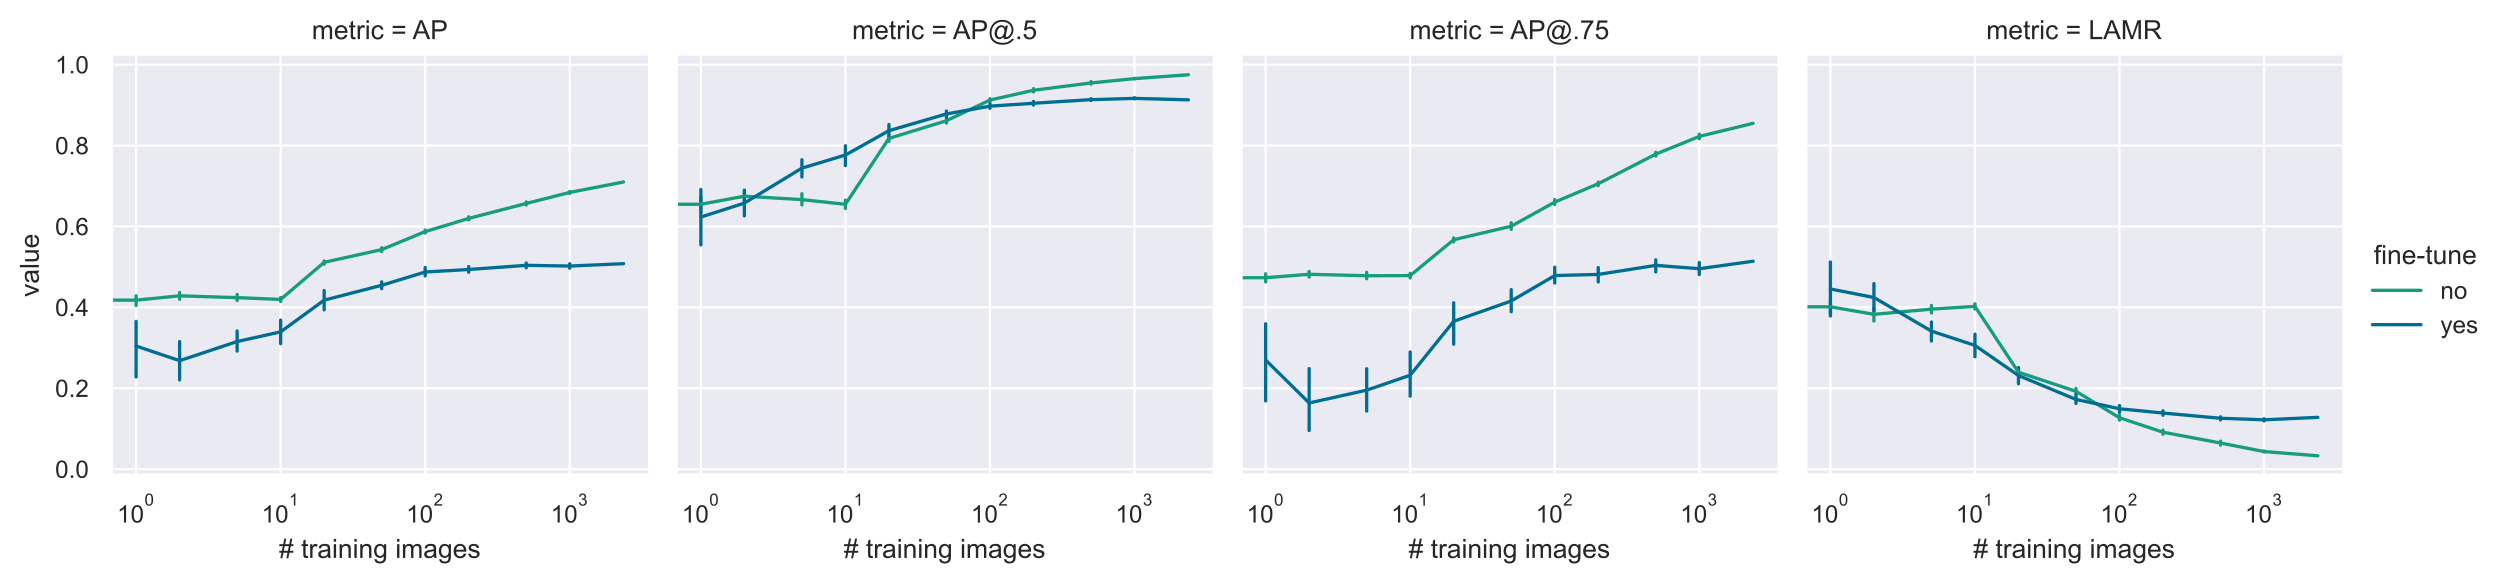 <?xml version="1.0" encoding="utf-8" standalone="no"?>
<!DOCTYPE svg PUBLIC "-//W3C//DTD SVG 1.1//EN"
  "http://www.w3.org/Graphics/SVG/1.1/DTD/svg11.dtd">
<!-- Created with matplotlib (https://matplotlib.org/) -->
<svg height="211.496pt" version="1.1" viewBox="0 0 906.396 211.496" width="906.396pt" xmlns="http://www.w3.org/2000/svg" xmlns:xlink="http://www.w3.org/1999/xlink">
 <defs>
  <style type="text/css">*{stroke-linecap:butt;stroke-linejoin:round;}</style>
 </defs>
 <g id="figure_1">
  <g id="patch_1">
   <path d="M 0 211.496 
L 906.396 211.496 
L 906.396 0 
L 0 0 
z
" style="fill:#ffffff;"/>
  </g>
  <g id="axes_1">
   <g id="patch_2">
    <path d="M 40.511 172.163 
L 234.917 172.163 
L 234.917 20.199 
L 40.511 20.199 
z
" style="fill:#eaeaf2;"/>
   </g>
   <g id="matplotlib.axis_1">
    <g id="xtick_1">
     <g id="line2d_1">
      <path clip-path="url(#pd30ec1adfd)" d="M 49.348 172.163 
L 49.348 20.199 
" style="fill:none;stroke:#ffffff;stroke-linecap:round;stroke-width:0.8;"/>
     </g>
     <g id="text_1">
      <!-- $\mathdefault{10^{0}}$ -->
      <g style="fill:#262626;" transform="translate(42.44 189.538)scale(0.088 -0.088)">
       <defs>
        <path d="M 37.25 0 
L 28.469 0 
L 28.469 56 
Q 25.297 52.984 20.141 49.953 
Q 14.984 46.922 10.891 45.406 
L 10.891 53.906 
Q 18.266 57.375 23.781 62.297 
Q 29.297 67.234 31.594 71.875 
L 37.25 71.875 
z
" id="ArialMT-49"/>
        <path d="M 4.156 35.297 
Q 4.156 48 6.766 55.734 
Q 9.375 63.484 14.516 67.672 
Q 19.672 71.875 27.484 71.875 
Q 33.25 71.875 37.594 69.547 
Q 41.938 67.234 44.766 62.859 
Q 47.609 58.5 49.219 52.219 
Q 50.828 45.953 50.828 35.297 
Q 50.828 22.703 48.234 14.969 
Q 45.656 7.234 40.5 3 
Q 35.359 -1.219 27.484 -1.219 
Q 17.141 -1.219 11.234 6.203 
Q 4.156 15.141 4.156 35.297 
z
M 13.188 35.297 
Q 13.188 17.672 17.312 11.828 
Q 21.438 6 27.484 6 
Q 33.547 6 37.672 11.859 
Q 41.797 17.719 41.797 35.297 
Q 41.797 52.984 37.672 58.781 
Q 33.547 64.594 27.391 64.594 
Q 21.344 64.594 17.719 59.469 
Q 13.188 52.938 13.188 35.297 
z
" id="ArialMT-48"/>
       </defs>
       <use transform="translate(0 0.994)" xlink:href="#ArialMT-49"/>
       <use transform="translate(55.615 0.994)" xlink:href="#ArialMT-48"/>
       <use transform="translate(112.973 70.688)scale(0.7)" xlink:href="#ArialMT-48"/>
      </g>
     </g>
    </g>
    <g id="xtick_2">
     <g id="line2d_2">
      <path clip-path="url(#pd30ec1adfd)" d="M 101.754 172.163 
L 101.754 20.199 
" style="fill:none;stroke:#ffffff;stroke-linecap:round;stroke-width:0.8;"/>
     </g>
     <g id="text_2">
      <!-- $\mathdefault{10^{1}}$ -->
      <g style="fill:#262626;" transform="translate(94.846 189.538)scale(0.088 -0.088)">
       <use transform="translate(0 0.994)" xlink:href="#ArialMT-49"/>
       <use transform="translate(55.615 0.994)" xlink:href="#ArialMT-48"/>
       <use transform="translate(112.973 70.688)scale(0.7)" xlink:href="#ArialMT-49"/>
      </g>
     </g>
    </g>
    <g id="xtick_3">
     <g id="line2d_3">
      <path clip-path="url(#pd30ec1adfd)" d="M 154.16 172.163 
L 154.16 20.199 
" style="fill:none;stroke:#ffffff;stroke-linecap:round;stroke-width:0.8;"/>
     </g>
     <g id="text_3">
      <!-- $\mathdefault{10^{2}}$ -->
      <g style="fill:#262626;" transform="translate(147.252 189.538)scale(0.088 -0.088)">
       <defs>
        <path d="M 50.344 8.453 
L 50.344 0 
L 3.031 0 
Q 2.938 3.172 4.047 6.109 
Q 5.859 10.938 9.828 15.625 
Q 13.812 20.312 21.344 26.469 
Q 33.016 36.031 37.109 41.625 
Q 41.219 47.219 41.219 52.203 
Q 41.219 57.422 37.469 61 
Q 33.734 64.594 27.734 64.594 
Q 21.391 64.594 17.578 60.781 
Q 13.766 56.984 13.719 50.25 
L 4.688 51.172 
Q 5.609 61.281 11.656 66.578 
Q 17.719 71.875 27.938 71.875 
Q 38.234 71.875 44.234 66.156 
Q 50.25 60.453 50.25 52 
Q 50.25 47.703 48.484 43.547 
Q 46.734 39.406 42.656 34.812 
Q 38.578 30.219 29.109 22.219 
Q 21.188 15.578 18.938 13.203 
Q 16.703 10.844 15.234 8.453 
z
" id="ArialMT-50"/>
       </defs>
       <use transform="translate(0 0.994)" xlink:href="#ArialMT-49"/>
       <use transform="translate(55.615 0.994)" xlink:href="#ArialMT-48"/>
       <use transform="translate(112.973 70.688)scale(0.7)" xlink:href="#ArialMT-50"/>
      </g>
     </g>
    </g>
    <g id="xtick_4">
     <g id="line2d_4">
      <path clip-path="url(#pd30ec1adfd)" d="M 206.566 172.163 
L 206.566 20.199 
" style="fill:none;stroke:#ffffff;stroke-linecap:round;stroke-width:0.8;"/>
     </g>
     <g id="text_4">
      <!-- $\mathdefault{10^{3}}$ -->
      <g style="fill:#262626;" transform="translate(199.658 189.538)scale(0.088 -0.088)">
       <defs>
        <path d="M 4.203 18.891 
L 12.984 20.062 
Q 14.5 12.594 18.141 9.297 
Q 21.781 6 27 6 
Q 33.203 6 37.469 10.297 
Q 41.75 14.594 41.75 20.953 
Q 41.75 27 37.797 30.922 
Q 33.844 34.859 27.734 34.859 
Q 25.25 34.859 21.531 33.891 
L 22.516 41.609 
Q 23.391 41.5 23.922 41.5 
Q 29.547 41.5 34.031 44.422 
Q 38.531 47.359 38.531 53.469 
Q 38.531 58.297 35.25 61.469 
Q 31.984 64.656 26.812 64.656 
Q 21.688 64.656 18.266 61.422 
Q 14.844 58.203 13.875 51.766 
L 5.078 53.328 
Q 6.688 62.156 12.391 67.016 
Q 18.109 71.875 26.609 71.875 
Q 32.469 71.875 37.391 69.359 
Q 42.328 66.844 44.938 62.5 
Q 47.562 58.156 47.562 53.266 
Q 47.562 48.641 45.062 44.828 
Q 42.578 41.016 37.703 38.766 
Q 44.047 37.312 47.562 32.688 
Q 51.078 28.078 51.078 21.141 
Q 51.078 11.766 44.234 5.25 
Q 37.406 -1.266 26.953 -1.266 
Q 17.531 -1.266 11.297 4.344 
Q 5.078 9.969 4.203 18.891 
z
" id="ArialMT-51"/>
       </defs>
       <use transform="translate(0 0.994)" xlink:href="#ArialMT-49"/>
       <use transform="translate(55.615 0.994)" xlink:href="#ArialMT-48"/>
       <use transform="translate(112.973 70.688)scale(0.7)" xlink:href="#ArialMT-51"/>
      </g>
     </g>
    </g>
    <g id="xtick_5"/>
    <g id="xtick_6"/>
    <g id="xtick_7"/>
    <g id="xtick_8"/>
    <g id="xtick_9"/>
    <g id="xtick_10"/>
    <g id="xtick_11"/>
    <g id="xtick_12"/>
    <g id="xtick_13"/>
    <g id="xtick_14"/>
    <g id="xtick_15"/>
    <g id="xtick_16"/>
    <g id="xtick_17"/>
    <g id="xtick_18"/>
    <g id="xtick_19"/>
    <g id="xtick_20"/>
    <g id="xtick_21"/>
    <g id="xtick_22"/>
    <g id="xtick_23"/>
    <g id="xtick_24"/>
    <g id="xtick_25"/>
    <g id="xtick_26"/>
    <g id="xtick_27"/>
    <g id="xtick_28"/>
    <g id="xtick_29"/>
    <g id="xtick_30"/>
    <g id="xtick_31"/>
    <g id="xtick_32"/>
    <g id="xtick_33"/>
    <g id="text_5">
     <!-- # training images -->
     <g style="fill:#262626;" transform="translate(101.164 202.275)scale(0.096 -0.096)">
      <defs>
       <path d="M 5.031 -1.219 
L 9.281 19.578 
L 1.031 19.578 
L 1.031 26.859 
L 10.75 26.859 
L 14.359 44.578 
L 1.031 44.578 
L 1.031 51.859 
L 15.828 51.859 
L 20.062 72.797 
L 27.391 72.797 
L 23.141 51.859 
L 38.531 51.859 
L 42.781 72.797 
L 50.141 72.797 
L 45.906 51.859 
L 54.344 51.859 
L 54.344 44.578 
L 44.438 44.578 
L 40.766 26.859 
L 54.344 26.859 
L 54.344 19.578 
L 39.312 19.578 
L 35.062 -1.219 
L 27.734 -1.219 
L 31.938 19.578 
L 16.609 19.578 
L 12.359 -1.219 
z
M 18.062 26.859 
L 33.406 26.859 
L 37.062 44.578 
L 21.688 44.578 
z
" id="ArialMT-35"/>
       <path id="ArialMT-32"/>
       <path d="M 25.781 7.859 
L 27.047 0.094 
Q 23.344 -0.688 20.406 -0.688 
Q 15.625 -0.688 12.984 0.828 
Q 10.359 2.344 9.281 4.812 
Q 8.203 7.281 8.203 15.188 
L 8.203 45.016 
L 1.766 45.016 
L 1.766 51.859 
L 8.203 51.859 
L 8.203 64.703 
L 16.938 69.969 
L 16.938 51.859 
L 25.781 51.859 
L 25.781 45.016 
L 16.938 45.016 
L 16.938 14.703 
Q 16.938 10.938 17.406 9.859 
Q 17.875 8.797 18.922 8.156 
Q 19.969 7.516 21.922 7.516 
Q 23.391 7.516 25.781 7.859 
z
" id="ArialMT-116"/>
       <path d="M 6.5 0 
L 6.5 51.859 
L 14.406 51.859 
L 14.406 44 
Q 17.438 49.516 20 51.266 
Q 22.562 53.031 25.641 53.031 
Q 30.078 53.031 34.672 50.203 
L 31.641 42.047 
Q 28.422 43.953 25.203 43.953 
Q 22.312 43.953 20.016 42.219 
Q 17.719 40.484 16.75 37.406 
Q 15.281 32.719 15.281 27.156 
L 15.281 0 
z
" id="ArialMT-114"/>
       <path d="M 40.438 6.391 
Q 35.547 2.25 31.031 0.531 
Q 26.516 -1.172 21.344 -1.172 
Q 12.797 -1.172 8.203 3 
Q 3.609 7.172 3.609 13.672 
Q 3.609 17.484 5.344 20.625 
Q 7.078 23.781 9.891 25.688 
Q 12.703 27.594 16.219 28.562 
Q 18.797 29.25 24.031 29.891 
Q 34.672 31.156 39.703 32.906 
Q 39.75 34.719 39.75 35.203 
Q 39.75 40.578 37.25 42.781 
Q 33.891 45.75 27.25 45.75 
Q 21.047 45.75 18.094 43.578 
Q 15.141 41.406 13.719 35.891 
L 5.125 37.062 
Q 6.297 42.578 8.984 45.969 
Q 11.672 49.359 16.75 51.188 
Q 21.828 53.031 28.516 53.031 
Q 35.156 53.031 39.297 51.469 
Q 43.453 49.906 45.406 47.531 
Q 47.359 45.172 48.141 41.547 
Q 48.578 39.312 48.578 33.453 
L 48.578 21.734 
Q 48.578 9.469 49.141 6.219 
Q 49.703 2.984 51.375 0 
L 42.188 0 
Q 40.828 2.734 40.438 6.391 
z
M 39.703 26.031 
Q 34.906 24.078 25.344 22.703 
Q 19.922 21.922 17.672 20.938 
Q 15.438 19.969 14.203 18.094 
Q 12.984 16.219 12.984 13.922 
Q 12.984 10.406 15.641 8.062 
Q 18.312 5.719 23.438 5.719 
Q 28.516 5.719 32.469 7.938 
Q 36.422 10.156 38.281 14.016 
Q 39.703 17 39.703 22.797 
z
" id="ArialMT-97"/>
       <path d="M 6.641 61.469 
L 6.641 71.578 
L 15.438 71.578 
L 15.438 61.469 
z
M 6.641 0 
L 6.641 51.859 
L 15.438 51.859 
L 15.438 0 
z
" id="ArialMT-105"/>
       <path d="M 6.594 0 
L 6.594 51.859 
L 14.5 51.859 
L 14.5 44.484 
Q 20.219 53.031 31 53.031 
Q 35.688 53.031 39.625 51.344 
Q 43.562 49.656 45.516 46.922 
Q 47.469 44.188 48.25 40.438 
Q 48.734 37.984 48.734 31.891 
L 48.734 0 
L 39.938 0 
L 39.938 31.547 
Q 39.938 36.922 38.906 39.578 
Q 37.891 42.234 35.281 43.812 
Q 32.672 45.406 29.156 45.406 
Q 23.531 45.406 19.453 41.844 
Q 15.375 38.281 15.375 28.328 
L 15.375 0 
z
" id="ArialMT-110"/>
       <path d="M 4.984 -4.297 
L 13.531 -5.562 
Q 14.062 -9.516 16.5 -11.328 
Q 19.781 -13.766 25.438 -13.766 
Q 31.547 -13.766 34.859 -11.328 
Q 38.188 -8.891 39.359 -4.5 
Q 40.047 -1.812 39.984 6.781 
Q 34.234 0 25.641 0 
Q 14.938 0 9.078 7.719 
Q 3.219 15.438 3.219 26.219 
Q 3.219 33.641 5.906 39.906 
Q 8.594 46.188 13.688 49.609 
Q 18.797 53.031 25.688 53.031 
Q 34.859 53.031 40.828 45.609 
L 40.828 51.859 
L 48.922 51.859 
L 48.922 7.031 
Q 48.922 -5.078 46.453 -10.125 
Q 44 -15.188 38.641 -18.109 
Q 33.297 -21.047 25.484 -21.047 
Q 16.219 -21.047 10.5 -16.875 
Q 4.781 -12.703 4.984 -4.297 
z
M 12.25 26.859 
Q 12.25 16.656 16.297 11.969 
Q 20.359 7.281 26.469 7.281 
Q 32.516 7.281 36.609 11.938 
Q 40.719 16.609 40.719 26.562 
Q 40.719 36.078 36.5 40.906 
Q 32.281 45.75 26.312 45.75 
Q 20.453 45.75 16.344 40.984 
Q 12.25 36.234 12.25 26.859 
z
" id="ArialMT-103"/>
       <path d="M 6.594 0 
L 6.594 51.859 
L 14.453 51.859 
L 14.453 44.578 
Q 16.891 48.391 20.938 50.703 
Q 25 53.031 30.172 53.031 
Q 35.938 53.031 39.625 50.641 
Q 43.312 48.25 44.828 43.953 
Q 50.984 53.031 60.844 53.031 
Q 68.562 53.031 72.703 48.75 
Q 76.859 44.484 76.859 35.594 
L 76.859 0 
L 68.109 0 
L 68.109 32.672 
Q 68.109 37.938 67.25 40.25 
Q 66.406 42.578 64.156 43.984 
Q 61.922 45.406 58.891 45.406 
Q 53.422 45.406 49.797 41.766 
Q 46.188 38.141 46.188 30.125 
L 46.188 0 
L 37.406 0 
L 37.406 33.688 
Q 37.406 39.547 35.25 42.469 
Q 33.109 45.406 28.219 45.406 
Q 24.516 45.406 21.359 43.453 
Q 18.219 41.5 16.797 37.734 
Q 15.375 33.984 15.375 26.906 
L 15.375 0 
z
" id="ArialMT-109"/>
       <path d="M 42.094 16.703 
L 51.172 15.578 
Q 49.031 7.625 43.219 3.219 
Q 37.406 -1.172 28.375 -1.172 
Q 17 -1.172 10.328 5.828 
Q 3.656 12.844 3.656 25.484 
Q 3.656 38.578 10.391 45.797 
Q 17.141 53.031 27.875 53.031 
Q 38.281 53.031 44.875 45.953 
Q 51.469 38.875 51.469 26.031 
Q 51.469 25.25 51.422 23.688 
L 12.75 23.688 
Q 13.234 15.141 17.578 10.594 
Q 21.922 6.062 28.422 6.062 
Q 33.25 6.062 36.672 8.594 
Q 40.094 11.141 42.094 16.703 
z
M 13.234 30.906 
L 42.188 30.906 
Q 41.609 37.453 38.875 40.719 
Q 34.672 45.797 27.984 45.797 
Q 21.922 45.797 17.797 41.75 
Q 13.672 37.703 13.234 30.906 
z
" id="ArialMT-101"/>
       <path d="M 3.078 15.484 
L 11.766 16.844 
Q 12.5 11.625 15.844 8.844 
Q 19.188 6.062 25.203 6.062 
Q 31.25 6.062 34.172 8.516 
Q 37.109 10.984 37.109 14.312 
Q 37.109 17.281 34.516 19 
Q 32.719 20.172 25.531 21.969 
Q 15.875 24.422 12.141 26.203 
Q 8.406 27.984 6.469 31.125 
Q 4.547 34.281 4.547 38.094 
Q 4.547 41.547 6.125 44.5 
Q 7.719 47.469 10.453 49.422 
Q 12.5 50.922 16.031 51.969 
Q 19.578 53.031 23.641 53.031 
Q 29.734 53.031 34.344 51.266 
Q 38.969 49.516 41.156 46.5 
Q 43.359 43.5 44.188 38.484 
L 35.594 37.312 
Q 35.016 41.312 32.203 43.547 
Q 29.391 45.797 24.266 45.797 
Q 18.219 45.797 15.625 43.797 
Q 13.031 41.797 13.031 39.109 
Q 13.031 37.406 14.109 36.031 
Q 15.188 34.625 17.484 33.688 
Q 18.797 33.203 25.25 31.453 
Q 34.578 28.953 38.25 27.359 
Q 41.938 25.781 44.031 22.75 
Q 46.141 19.734 46.141 15.234 
Q 46.141 10.844 43.578 6.953 
Q 41.016 3.078 36.172 0.953 
Q 31.344 -1.172 25.25 -1.172 
Q 15.141 -1.172 9.844 3.031 
Q 4.547 7.234 3.078 15.484 
z
" id="ArialMT-115"/>
      </defs>
      <use xlink:href="#ArialMT-35"/>
      <use x="55.615" xlink:href="#ArialMT-32"/>
      <use x="83.398" xlink:href="#ArialMT-116"/>
      <use x="111.182" xlink:href="#ArialMT-114"/>
      <use x="144.482" xlink:href="#ArialMT-97"/>
      <use x="200.098" xlink:href="#ArialMT-105"/>
      <use x="222.314" xlink:href="#ArialMT-110"/>
      <use x="277.93" xlink:href="#ArialMT-105"/>
      <use x="300.146" xlink:href="#ArialMT-110"/>
      <use x="355.762" xlink:href="#ArialMT-103"/>
      <use x="411.377" xlink:href="#ArialMT-32"/>
      <use x="439.16" xlink:href="#ArialMT-105"/>
      <use x="461.377" xlink:href="#ArialMT-109"/>
      <use x="544.678" xlink:href="#ArialMT-97"/>
      <use x="600.293" xlink:href="#ArialMT-103"/>
      <use x="655.908" xlink:href="#ArialMT-101"/>
      <use x="711.523" xlink:href="#ArialMT-115"/>
     </g>
    </g>
   </g>
   <g id="matplotlib.axis_2">
    <g id="ytick_1">
     <g id="line2d_5">
      <path clip-path="url(#pd30ec1adfd)" d="M 40.511 170.095 
L 234.917 170.095 
" style="fill:none;stroke:#ffffff;stroke-linecap:round;stroke-width:0.8;"/>
     </g>
     <g id="text_6">
      <!-- 0.0 -->
      <g style="fill:#262626;" transform="translate(19.98 173.245)scale(0.088 -0.088)">
       <defs>
        <path d="M 9.078 0 
L 9.078 10.016 
L 19.094 10.016 
L 19.094 0 
z
" id="ArialMT-46"/>
       </defs>
       <use xlink:href="#ArialMT-48"/>
       <use x="55.615" xlink:href="#ArialMT-46"/>
       <use x="83.398" xlink:href="#ArialMT-48"/>
      </g>
     </g>
    </g>
    <g id="ytick_2">
     <g id="line2d_6">
      <path clip-path="url(#pd30ec1adfd)" d="M 40.511 140.764 
L 234.917 140.764 
" style="fill:none;stroke:#ffffff;stroke-linecap:round;stroke-width:0.8;"/>
     </g>
     <g id="text_7">
      <!-- 0.2 -->
      <g style="fill:#262626;" transform="translate(19.98 143.914)scale(0.088 -0.088)">
       <use xlink:href="#ArialMT-48"/>
       <use x="55.615" xlink:href="#ArialMT-46"/>
       <use x="83.398" xlink:href="#ArialMT-50"/>
      </g>
     </g>
    </g>
    <g id="ytick_3">
     <g id="line2d_7">
      <path clip-path="url(#pd30ec1adfd)" d="M 40.511 111.433 
L 234.917 111.433 
" style="fill:none;stroke:#ffffff;stroke-linecap:round;stroke-width:0.8;"/>
     </g>
     <g id="text_8">
      <!-- 0.4 -->
      <g style="fill:#262626;" transform="translate(19.98 114.583)scale(0.088 -0.088)">
       <defs>
        <path d="M 32.328 0 
L 32.328 17.141 
L 1.266 17.141 
L 1.266 25.203 
L 33.938 71.578 
L 41.109 71.578 
L 41.109 25.203 
L 50.781 25.203 
L 50.781 17.141 
L 41.109 17.141 
L 41.109 0 
z
M 32.328 25.203 
L 32.328 57.469 
L 9.906 25.203 
z
" id="ArialMT-52"/>
       </defs>
       <use xlink:href="#ArialMT-48"/>
       <use x="55.615" xlink:href="#ArialMT-46"/>
       <use x="83.398" xlink:href="#ArialMT-52"/>
      </g>
     </g>
    </g>
    <g id="ytick_4">
     <g id="line2d_8">
      <path clip-path="url(#pd30ec1adfd)" d="M 40.511 82.102 
L 234.917 82.102 
" style="fill:none;stroke:#ffffff;stroke-linecap:round;stroke-width:0.8;"/>
     </g>
     <g id="text_9">
      <!-- 0.6 -->
      <g style="fill:#262626;" transform="translate(19.98 85.252)scale(0.088 -0.088)">
       <defs>
        <path d="M 49.75 54.047 
L 41.016 53.375 
Q 39.844 58.547 37.703 60.891 
Q 34.125 64.656 28.906 64.656 
Q 24.703 64.656 21.531 62.312 
Q 17.391 59.281 14.984 53.469 
Q 12.594 47.656 12.5 36.922 
Q 15.672 41.75 20.266 44.094 
Q 24.859 46.438 29.891 46.438 
Q 38.672 46.438 44.844 39.969 
Q 51.031 33.5 51.031 23.25 
Q 51.031 16.5 48.125 10.719 
Q 45.219 4.938 40.141 1.859 
Q 35.062 -1.219 28.609 -1.219 
Q 17.625 -1.219 10.688 6.859 
Q 3.766 14.938 3.766 33.5 
Q 3.766 54.25 11.422 63.672 
Q 18.109 71.875 29.438 71.875 
Q 37.891 71.875 43.281 67.141 
Q 48.688 62.406 49.75 54.047 
z
M 13.875 23.188 
Q 13.875 18.656 15.797 14.5 
Q 17.719 10.359 21.188 8.172 
Q 24.656 6 28.469 6 
Q 34.031 6 38.031 10.484 
Q 42.047 14.984 42.047 22.703 
Q 42.047 30.125 38.078 34.391 
Q 34.125 38.672 28.125 38.672 
Q 22.172 38.672 18.016 34.391 
Q 13.875 30.125 13.875 23.188 
z
" id="ArialMT-54"/>
       </defs>
       <use xlink:href="#ArialMT-48"/>
       <use x="55.615" xlink:href="#ArialMT-46"/>
       <use x="83.398" xlink:href="#ArialMT-54"/>
      </g>
     </g>
    </g>
    <g id="ytick_5">
     <g id="line2d_9">
      <path clip-path="url(#pd30ec1adfd)" d="M 40.511 52.771 
L 234.917 52.771 
" style="fill:none;stroke:#ffffff;stroke-linecap:round;stroke-width:0.8;"/>
     </g>
     <g id="text_10">
      <!-- 0.8 -->
      <g style="fill:#262626;" transform="translate(19.98 55.921)scale(0.088 -0.088)">
       <defs>
        <path d="M 17.672 38.812 
Q 12.203 40.828 9.562 44.531 
Q 6.938 48.25 6.938 53.422 
Q 6.938 61.234 12.547 66.547 
Q 18.172 71.875 27.484 71.875 
Q 36.859 71.875 42.578 66.422 
Q 48.297 60.984 48.297 53.172 
Q 48.297 48.188 45.672 44.5 
Q 43.062 40.828 37.75 38.812 
Q 44.344 36.672 47.781 31.875 
Q 51.219 27.094 51.219 20.453 
Q 51.219 11.281 44.719 5.031 
Q 38.234 -1.219 27.641 -1.219 
Q 17.047 -1.219 10.547 5.047 
Q 4.047 11.328 4.047 20.703 
Q 4.047 27.688 7.594 32.391 
Q 11.141 37.109 17.672 38.812 
z
M 15.922 53.719 
Q 15.922 48.641 19.188 45.406 
Q 22.469 42.188 27.688 42.188 
Q 32.766 42.188 36.016 45.375 
Q 39.266 48.578 39.266 53.219 
Q 39.266 58.062 35.906 61.359 
Q 32.562 64.656 27.594 64.656 
Q 22.562 64.656 19.234 61.422 
Q 15.922 58.203 15.922 53.719 
z
M 13.094 20.656 
Q 13.094 16.891 14.875 13.375 
Q 16.656 9.859 20.172 7.922 
Q 23.688 6 27.734 6 
Q 34.031 6 38.125 10.047 
Q 42.234 14.109 42.234 20.359 
Q 42.234 26.703 38.016 30.859 
Q 33.797 35.016 27.438 35.016 
Q 21.234 35.016 17.156 30.906 
Q 13.094 26.812 13.094 20.656 
z
" id="ArialMT-56"/>
       </defs>
       <use xlink:href="#ArialMT-48"/>
       <use x="55.615" xlink:href="#ArialMT-46"/>
       <use x="83.398" xlink:href="#ArialMT-56"/>
      </g>
     </g>
    </g>
    <g id="ytick_6">
     <g id="line2d_10">
      <path clip-path="url(#pd30ec1adfd)" d="M 40.511 23.44 
L 234.917 23.44 
" style="fill:none;stroke:#ffffff;stroke-linecap:round;stroke-width:0.8;"/>
     </g>
     <g id="text_11">
      <!-- 1.0 -->
      <g style="fill:#262626;" transform="translate(19.98 26.59)scale(0.088 -0.088)">
       <use xlink:href="#ArialMT-49"/>
       <use x="55.615" xlink:href="#ArialMT-46"/>
       <use x="83.398" xlink:href="#ArialMT-48"/>
      </g>
     </g>
    </g>
    <g id="text_12">
     <!-- value -->
     <g style="fill:#262626;" transform="translate(14.072 107.655)rotate(-90)scale(0.096 -0.096)">
      <defs>
       <path d="M 21 0 
L 1.266 51.859 
L 10.547 51.859 
L 21.688 20.797 
Q 23.484 15.766 25 10.359 
Q 26.172 14.453 28.266 20.219 
L 39.797 51.859 
L 48.828 51.859 
L 29.203 0 
z
" id="ArialMT-118"/>
       <path d="M 6.391 0 
L 6.391 71.578 
L 15.188 71.578 
L 15.188 0 
z
" id="ArialMT-108"/>
       <path d="M 40.578 0 
L 40.578 7.625 
Q 34.516 -1.172 24.125 -1.172 
Q 19.531 -1.172 15.547 0.578 
Q 11.578 2.344 9.641 5 
Q 7.719 7.672 6.938 11.531 
Q 6.391 14.109 6.391 19.734 
L 6.391 51.859 
L 15.188 51.859 
L 15.188 23.094 
Q 15.188 16.219 15.719 13.812 
Q 16.547 10.359 19.234 8.375 
Q 21.922 6.391 25.875 6.391 
Q 29.828 6.391 33.297 8.422 
Q 36.766 10.453 38.203 13.938 
Q 39.656 17.438 39.656 24.078 
L 39.656 51.859 
L 48.438 51.859 
L 48.438 0 
z
" id="ArialMT-117"/>
      </defs>
      <use xlink:href="#ArialMT-118"/>
      <use x="50" xlink:href="#ArialMT-97"/>
      <use x="105.615" xlink:href="#ArialMT-108"/>
      <use x="127.832" xlink:href="#ArialMT-117"/>
      <use x="183.447" xlink:href="#ArialMT-101"/>
     </g>
    </g>
   </g>
   <g id="LineCollection_1">
    <path clip-path="url(#pd30ec1adfd)" d="M 0 0 
" style="fill:none;stroke:#179c7d;stroke-linecap:round;stroke-width:1.2;"/>
    <path clip-path="url(#pd30ec1adfd)" d="M 49.348 110.773 
L 49.348 107.209 
" style="fill:none;stroke:#179c7d;stroke-linecap:round;stroke-width:1.2;"/>
    <path clip-path="url(#pd30ec1adfd)" d="M 65.124 108.5 
L 65.124 106.036 
" style="fill:none;stroke:#179c7d;stroke-linecap:round;stroke-width:1.2;"/>
    <path clip-path="url(#pd30ec1adfd)" d="M 85.978 108.984 
L 85.978 106.755 
" style="fill:none;stroke:#179c7d;stroke-linecap:round;stroke-width:1.2;"/>
    <path clip-path="url(#pd30ec1adfd)" d="M 101.754 109.321 
L 101.754 107.854 
" style="fill:none;stroke:#179c7d;stroke-linecap:round;stroke-width:1.2;"/>
    <path clip-path="url(#pd30ec1adfd)" d="M 117.53 95.77 
L 117.53 94.612 
" style="fill:none;stroke:#179c7d;stroke-linecap:round;stroke-width:1.2;"/>
    <path clip-path="url(#pd30ec1adfd)" d="M 138.384 91.224 
L 138.384 89.801 
" style="fill:none;stroke:#179c7d;stroke-linecap:round;stroke-width:1.2;"/>
    <path clip-path="url(#pd30ec1adfd)" d="M 154.16 84.493 
L 154.16 83.422 
" style="fill:none;stroke:#179c7d;stroke-linecap:round;stroke-width:1.2;"/>
    <path clip-path="url(#pd30ec1adfd)" d="M 169.936 79.756 
L 169.936 78.597 
" style="fill:none;stroke:#179c7d;stroke-linecap:round;stroke-width:1.2;"/>
    <path clip-path="url(#pd30ec1adfd)" d="M 190.791 74.315 
L 190.791 73.215 
" style="fill:none;stroke:#179c7d;stroke-linecap:round;stroke-width:1.2;"/>
    <path clip-path="url(#pd30ec1adfd)" d="M 206.566 70.135 
L 206.566 69.416 
" style="fill:none;stroke:#179c7d;stroke-linecap:round;stroke-width:1.2;"/>
    <path clip-path="url(#pd30ec1adfd)" d="M 0 0 
" style="fill:none;stroke:#179c7d;stroke-linecap:round;stroke-width:1.2;"/>
   </g>
   <g id="LineCollection_2">
    <path clip-path="url(#pd30ec1adfd)" d="M 49.348 136.674 
L 49.348 116.521 
" style="fill:none;stroke:#006e92;stroke-linecap:round;stroke-width:1.2;"/>
    <path clip-path="url(#pd30ec1adfd)" d="M 65.124 137.729 
L 65.124 123.84 
" style="fill:none;stroke:#006e92;stroke-linecap:round;stroke-width:1.2;"/>
    <path clip-path="url(#pd30ec1adfd)" d="M 85.978 127.302 
L 85.978 119.997 
" style="fill:none;stroke:#006e92;stroke-linecap:round;stroke-width:1.2;"/>
    <path clip-path="url(#pd30ec1adfd)" d="M 101.754 124.605 
L 101.754 116.05 
" style="fill:none;stroke:#006e92;stroke-linecap:round;stroke-width:1.2;"/>
    <path clip-path="url(#pd30ec1adfd)" d="M 117.53 112.343 
L 117.53 105.347 
" style="fill:none;stroke:#006e92;stroke-linecap:round;stroke-width:1.2;"/>
    <path clip-path="url(#pd30ec1adfd)" d="M 138.384 104.659 
L 138.384 102.178 
" style="fill:none;stroke:#006e92;stroke-linecap:round;stroke-width:1.2;"/>
    <path clip-path="url(#pd30ec1adfd)" d="M 154.16 100.023 
L 154.16 96.987 
" style="fill:none;stroke:#006e92;stroke-linecap:round;stroke-width:1.2;"/>
    <path clip-path="url(#pd30ec1adfd)" d="M 169.936 98.704 
L 169.936 96.65 
" style="fill:none;stroke:#006e92;stroke-linecap:round;stroke-width:1.2;"/>
    <path clip-path="url(#pd30ec1adfd)" d="M 190.791 97.09 
L 190.791 95.374 
" style="fill:none;stroke:#006e92;stroke-linecap:round;stroke-width:1.2;"/>
    <path clip-path="url(#pd30ec1adfd)" d="M 206.566 97.252 
L 206.566 95.624 
" style="fill:none;stroke:#006e92;stroke-linecap:round;stroke-width:1.2;"/>
    <path clip-path="url(#pd30ec1adfd)" d="M 0 0 
" style="fill:none;stroke:#006e92;stroke-linecap:round;stroke-width:1.2;"/>
   </g>
   <g id="line2d_11">
    <path clip-path="url(#pd30ec1adfd)" d="M -1 108.828 
L 49.348 108.823 
L 65.124 107.253 
L 85.978 107.913 
L 101.754 108.559 
L 117.53 95.096 
L 138.384 90.491 
L 154.16 83.965 
L 169.936 79.184 
L 190.791 73.757 
L 206.566 69.754 
L 226.08 65.97 
" style="fill:none;stroke:#179c7d;stroke-linecap:round;stroke-width:1.2;"/>
   </g>
   <g id="line2d_12">
    <path clip-path="url(#pd30ec1adfd)" d="M 49.348 125.468 
L 65.124 130.762 
L 85.978 123.825 
L 101.754 120.306 
L 117.53 108.823 
L 138.384 103.426 
L 154.16 98.615 
L 169.936 97.706 
L 190.791 96.196 
L 206.566 96.46 
L 226.08 95.594 
" style="fill:none;stroke:#006e92;stroke-linecap:round;stroke-width:1.2;"/>
   </g>
   <g id="line2d_13"/>
   <g id="line2d_14"/>
   <g id="patch_3">
    <path d="M 40.511 172.163 
L 40.511 20.199 
" style="fill:none;stroke:#ffffff;stroke-linecap:square;stroke-linejoin:miter;"/>
   </g>
   <g id="patch_4">
    <path d="M 40.511 172.163 
L 234.917 172.163 
" style="fill:none;stroke:#ffffff;stroke-linecap:square;stroke-linejoin:miter;"/>
   </g>
   <g id="text_13">
    <!-- metric = AP -->
    <g style="fill:#262626;" transform="translate(113.038 14.199)scale(0.096 -0.096)">
     <defs>
      <path d="M 40.438 19 
L 49.078 17.875 
Q 47.656 8.938 41.812 3.875 
Q 35.984 -1.172 27.484 -1.172 
Q 16.844 -1.172 10.375 5.781 
Q 3.906 12.75 3.906 25.734 
Q 3.906 34.125 6.688 40.422 
Q 9.469 46.734 15.156 49.875 
Q 20.844 53.031 27.547 53.031 
Q 35.984 53.031 41.359 48.75 
Q 46.734 44.484 48.25 36.625 
L 39.703 35.297 
Q 38.484 40.531 35.375 43.156 
Q 32.281 45.797 27.875 45.797 
Q 21.234 45.797 17.078 41.031 
Q 12.938 36.281 12.938 25.984 
Q 12.938 15.531 16.938 10.797 
Q 20.953 6.062 27.391 6.062 
Q 32.562 6.062 36.031 9.234 
Q 39.5 12.406 40.438 19 
z
" id="ArialMT-99"/>
      <path d="M 52.828 42.094 
L 5.562 42.094 
L 5.562 50.297 
L 52.828 50.297 
z
M 52.828 20.359 
L 5.562 20.359 
L 5.562 28.562 
L 52.828 28.562 
z
" id="ArialMT-61"/>
      <path d="M -0.141 0 
L 27.344 71.578 
L 37.547 71.578 
L 66.844 0 
L 56.062 0 
L 47.703 21.688 
L 17.781 21.688 
L 9.906 0 
z
M 20.516 29.391 
L 44.781 29.391 
L 37.312 49.219 
Q 33.891 58.25 32.234 64.062 
Q 30.859 57.172 28.375 50.391 
z
" id="ArialMT-65"/>
      <path d="M 7.719 0 
L 7.719 71.578 
L 34.719 71.578 
Q 41.844 71.578 45.609 70.906 
Q 50.875 70.016 54.438 67.547 
Q 58.016 65.094 60.188 60.641 
Q 62.359 56.203 62.359 50.875 
Q 62.359 41.75 56.547 35.422 
Q 50.734 29.109 35.547 29.109 
L 17.188 29.109 
L 17.188 0 
z
M 17.188 37.547 
L 35.688 37.547 
Q 44.875 37.547 48.734 40.969 
Q 52.594 44.391 52.594 50.594 
Q 52.594 55.078 50.312 58.266 
Q 48.047 61.469 44.344 62.5 
Q 41.938 63.141 35.5 63.141 
L 17.188 63.141 
z
" id="ArialMT-80"/>
     </defs>
     <use xlink:href="#ArialMT-109"/>
     <use x="83.301" xlink:href="#ArialMT-101"/>
     <use x="138.916" xlink:href="#ArialMT-116"/>
     <use x="166.699" xlink:href="#ArialMT-114"/>
     <use x="200" xlink:href="#ArialMT-105"/>
     <use x="222.217" xlink:href="#ArialMT-99"/>
     <use x="272.217" xlink:href="#ArialMT-32"/>
     <use x="300" xlink:href="#ArialMT-61"/>
     <use x="358.398" xlink:href="#ArialMT-32"/>
     <use x="380.682" xlink:href="#ArialMT-65"/>
     <use x="447.381" xlink:href="#ArialMT-80"/>
    </g>
   </g>
  </g>
  <g id="axes_2">
   <g id="patch_5">
    <path d="M 245.272 172.163 
L 439.677 172.163 
L 439.677 20.199 
L 245.272 20.199 
z
" style="fill:#eaeaf2;"/>
   </g>
   <g id="matplotlib.axis_3">
    <g id="xtick_34">
     <g id="line2d_15">
      <path clip-path="url(#p94e358923a)" d="M 254.108 172.163 
L 254.108 20.199 
" style="fill:none;stroke:#ffffff;stroke-linecap:round;stroke-width:0.8;"/>
     </g>
     <g id="text_14">
      <!-- $\mathdefault{10^{0}}$ -->
      <g style="fill:#262626;" transform="translate(247.2 189.538)scale(0.088 -0.088)">
       <use transform="translate(0 0.994)" xlink:href="#ArialMT-49"/>
       <use transform="translate(55.615 0.994)" xlink:href="#ArialMT-48"/>
       <use transform="translate(112.973 70.688)scale(0.7)" xlink:href="#ArialMT-48"/>
      </g>
     </g>
    </g>
    <g id="xtick_35">
     <g id="line2d_16">
      <path clip-path="url(#p94e358923a)" d="M 306.514 172.163 
L 306.514 20.199 
" style="fill:none;stroke:#ffffff;stroke-linecap:round;stroke-width:0.8;"/>
     </g>
     <g id="text_15">
      <!-- $\mathdefault{10^{1}}$ -->
      <g style="fill:#262626;" transform="translate(299.606 189.538)scale(0.088 -0.088)">
       <use transform="translate(0 0.994)" xlink:href="#ArialMT-49"/>
       <use transform="translate(55.615 0.994)" xlink:href="#ArialMT-48"/>
       <use transform="translate(112.973 70.688)scale(0.7)" xlink:href="#ArialMT-49"/>
      </g>
     </g>
    </g>
    <g id="xtick_36">
     <g id="line2d_17">
      <path clip-path="url(#p94e358923a)" d="M 358.921 172.163 
L 358.921 20.199 
" style="fill:none;stroke:#ffffff;stroke-linecap:round;stroke-width:0.8;"/>
     </g>
     <g id="text_16">
      <!-- $\mathdefault{10^{2}}$ -->
      <g style="fill:#262626;" transform="translate(352.013 189.538)scale(0.088 -0.088)">
       <use transform="translate(0 0.994)" xlink:href="#ArialMT-49"/>
       <use transform="translate(55.615 0.994)" xlink:href="#ArialMT-48"/>
       <use transform="translate(112.973 70.688)scale(0.7)" xlink:href="#ArialMT-50"/>
      </g>
     </g>
    </g>
    <g id="xtick_37">
     <g id="line2d_18">
      <path clip-path="url(#p94e358923a)" d="M 411.327 172.163 
L 411.327 20.199 
" style="fill:none;stroke:#ffffff;stroke-linecap:round;stroke-width:0.8;"/>
     </g>
     <g id="text_17">
      <!-- $\mathdefault{10^{3}}$ -->
      <g style="fill:#262626;" transform="translate(404.419 189.538)scale(0.088 -0.088)">
       <use transform="translate(0 0.994)" xlink:href="#ArialMT-49"/>
       <use transform="translate(55.615 0.994)" xlink:href="#ArialMT-48"/>
       <use transform="translate(112.973 70.688)scale(0.7)" xlink:href="#ArialMT-51"/>
      </g>
     </g>
    </g>
    <g id="xtick_38"/>
    <g id="xtick_39"/>
    <g id="xtick_40"/>
    <g id="xtick_41"/>
    <g id="xtick_42"/>
    <g id="xtick_43"/>
    <g id="xtick_44"/>
    <g id="xtick_45"/>
    <g id="xtick_46"/>
    <g id="xtick_47"/>
    <g id="xtick_48"/>
    <g id="xtick_49"/>
    <g id="xtick_50"/>
    <g id="xtick_51"/>
    <g id="xtick_52"/>
    <g id="xtick_53"/>
    <g id="xtick_54"/>
    <g id="xtick_55"/>
    <g id="xtick_56"/>
    <g id="xtick_57"/>
    <g id="xtick_58"/>
    <g id="xtick_59"/>
    <g id="xtick_60"/>
    <g id="xtick_61"/>
    <g id="xtick_62"/>
    <g id="xtick_63"/>
    <g id="xtick_64"/>
    <g id="xtick_65"/>
    <g id="xtick_66"/>
    <g id="text_18">
     <!-- # training images -->
     <g style="fill:#262626;" transform="translate(305.924 202.275)scale(0.096 -0.096)">
      <use xlink:href="#ArialMT-35"/>
      <use x="55.615" xlink:href="#ArialMT-32"/>
      <use x="83.398" xlink:href="#ArialMT-116"/>
      <use x="111.182" xlink:href="#ArialMT-114"/>
      <use x="144.482" xlink:href="#ArialMT-97"/>
      <use x="200.098" xlink:href="#ArialMT-105"/>
      <use x="222.314" xlink:href="#ArialMT-110"/>
      <use x="277.93" xlink:href="#ArialMT-105"/>
      <use x="300.146" xlink:href="#ArialMT-110"/>
      <use x="355.762" xlink:href="#ArialMT-103"/>
      <use x="411.377" xlink:href="#ArialMT-32"/>
      <use x="439.16" xlink:href="#ArialMT-105"/>
      <use x="461.377" xlink:href="#ArialMT-109"/>
      <use x="544.678" xlink:href="#ArialMT-97"/>
      <use x="600.293" xlink:href="#ArialMT-103"/>
      <use x="655.908" xlink:href="#ArialMT-101"/>
      <use x="711.523" xlink:href="#ArialMT-115"/>
     </g>
    </g>
   </g>
   <g id="matplotlib.axis_4">
    <g id="ytick_7">
     <g id="line2d_19">
      <path clip-path="url(#p94e358923a)" d="M 245.272 170.095 
L 439.677 170.095 
" style="fill:none;stroke:#ffffff;stroke-linecap:round;stroke-width:0.8;"/>
     </g>
    </g>
    <g id="ytick_8">
     <g id="line2d_20">
      <path clip-path="url(#p94e358923a)" d="M 245.272 140.764 
L 439.677 140.764 
" style="fill:none;stroke:#ffffff;stroke-linecap:round;stroke-width:0.8;"/>
     </g>
    </g>
    <g id="ytick_9">
     <g id="line2d_21">
      <path clip-path="url(#p94e358923a)" d="M 245.272 111.433 
L 439.677 111.433 
" style="fill:none;stroke:#ffffff;stroke-linecap:round;stroke-width:0.8;"/>
     </g>
    </g>
    <g id="ytick_10">
     <g id="line2d_22">
      <path clip-path="url(#p94e358923a)" d="M 245.272 82.102 
L 439.677 82.102 
" style="fill:none;stroke:#ffffff;stroke-linecap:round;stroke-width:0.8;"/>
     </g>
    </g>
    <g id="ytick_11">
     <g id="line2d_23">
      <path clip-path="url(#p94e358923a)" d="M 245.272 52.771 
L 439.677 52.771 
" style="fill:none;stroke:#ffffff;stroke-linecap:round;stroke-width:0.8;"/>
     </g>
    </g>
    <g id="ytick_12">
     <g id="line2d_24">
      <path clip-path="url(#p94e358923a)" d="M 245.272 23.44 
L 439.677 23.44 
" style="fill:none;stroke:#ffffff;stroke-linecap:round;stroke-width:0.8;"/>
     </g>
    </g>
   </g>
   <g id="LineCollection_3">
    <path clip-path="url(#p94e358923a)" d="M 0 0 
" style="fill:none;stroke:#179c7d;stroke-linecap:round;stroke-width:1.2;"/>
    <path clip-path="url(#p94e358923a)" d="M 254.108 77.028 
L 254.108 71.234 
" style="fill:none;stroke:#179c7d;stroke-linecap:round;stroke-width:1.2;"/>
    <path clip-path="url(#p94e358923a)" d="M 269.884 73.377 
L 269.884 68.903 
" style="fill:none;stroke:#179c7d;stroke-linecap:round;stroke-width:1.2;"/>
    <path clip-path="url(#p94e358923a)" d="M 290.739 74.286 
L 290.739 70.237 
" style="fill:none;stroke:#179c7d;stroke-linecap:round;stroke-width:1.2;"/>
    <path clip-path="url(#p94e358923a)" d="M 306.514 75.62 
L 306.514 72.554 
" style="fill:none;stroke:#179c7d;stroke-linecap:round;stroke-width:1.2;"/>
    <path clip-path="url(#p94e358923a)" d="M 322.29 51.261 
L 322.29 49.31 
" style="fill:none;stroke:#179c7d;stroke-linecap:round;stroke-width:1.2;"/>
    <path clip-path="url(#p94e358923a)" d="M 343.145 44.617 
L 343.145 42.989 
" style="fill:none;stroke:#179c7d;stroke-linecap:round;stroke-width:1.2;"/>
    <path clip-path="url(#p94e358923a)" d="M 358.921 36.771 
L 358.921 35.788 
" style="fill:none;stroke:#179c7d;stroke-linecap:round;stroke-width:1.2;"/>
    <path clip-path="url(#p94e358923a)" d="M 374.696 33.325 
L 374.696 32.137 
" style="fill:none;stroke:#179c7d;stroke-linecap:round;stroke-width:1.2;"/>
    <path clip-path="url(#p94e358923a)" d="M 395.551 30.509 
L 395.551 29.556 
" style="fill:none;stroke:#179c7d;stroke-linecap:round;stroke-width:1.2;"/>
    <path clip-path="url(#p94e358923a)" d="M 411.327 28.588 
L 411.327 28.412 
" style="fill:none;stroke:#179c7d;stroke-linecap:round;stroke-width:1.2;"/>
    <path clip-path="url(#p94e358923a)" d="M 0 0 
" style="fill:none;stroke:#179c7d;stroke-linecap:round;stroke-width:1.2;"/>
   </g>
   <g id="LineCollection_4">
    <path clip-path="url(#p94e358923a)" d="M 254.108 88.805 
L 254.108 68.697 
" style="fill:none;stroke:#006e92;stroke-linecap:round;stroke-width:1.2;"/>
    <path clip-path="url(#p94e358923a)" d="M 269.884 78.275 
L 269.884 69.108 
" style="fill:none;stroke:#006e92;stroke-linecap:round;stroke-width:1.2;"/>
    <path clip-path="url(#p94e358923a)" d="M 290.739 64.155 
L 290.739 57.904 
" style="fill:none;stroke:#006e92;stroke-linecap:round;stroke-width:1.2;"/>
    <path clip-path="url(#p94e358923a)" d="M 306.514 60.046 
L 306.514 52.844 
" style="fill:none;stroke:#006e92;stroke-linecap:round;stroke-width:1.2;"/>
    <path clip-path="url(#p94e358923a)" d="M 322.29 49.545 
L 322.29 45.145 
" style="fill:none;stroke:#006e92;stroke-linecap:round;stroke-width:1.2;"/>
    <path clip-path="url(#p94e358923a)" d="M 343.145 42.564 
L 343.145 40.261 
" style="fill:none;stroke:#006e92;stroke-linecap:round;stroke-width:1.2;"/>
    <path clip-path="url(#p94e358923a)" d="M 358.921 39.265 
L 358.921 37.592 
" style="fill:none;stroke:#006e92;stroke-linecap:round;stroke-width:1.2;"/>
    <path clip-path="url(#p94e358923a)" d="M 374.696 38.106 
L 374.696 36.785 
" style="fill:none;stroke:#006e92;stroke-linecap:round;stroke-width:1.2;"/>
    <path clip-path="url(#p94e358923a)" d="M 395.551 36.448 
L 395.551 35.788 
" style="fill:none;stroke:#006e92;stroke-linecap:round;stroke-width:1.2;"/>
    <path clip-path="url(#p94e358923a)" d="M 411.327 35.891 
L 411.327 35.436 
" style="fill:none;stroke:#006e92;stroke-linecap:round;stroke-width:1.2;"/>
    <path clip-path="url(#p94e358923a)" d="M 0 0 
" style="fill:none;stroke:#006e92;stroke-linecap:round;stroke-width:1.2;"/>
   </g>
   <g id="line2d_25">
    <path clip-path="url(#p94e358923a)" d="M -1 74.094 
L 254.108 74.051 
L 269.884 71.132 
L 290.739 72.379 
L 306.514 74.065 
L 322.29 50.175 
L 343.145 43.766 
L 358.921 36.272 
L 374.696 32.723 
L 395.551 30.069 
L 411.327 28.5 
L 430.84 27.106 
" style="fill:none;stroke:#179c7d;stroke-linecap:round;stroke-width:1.2;"/>
   </g>
   <g id="line2d_26">
    <path clip-path="url(#p94e358923a)" d="M 254.108 78.7 
L 269.884 73.625 
L 290.739 60.954 
L 306.514 56.203 
L 322.29 47.374 
L 343.145 41.303 
L 358.921 38.487 
L 374.696 37.431 
L 395.551 36.126 
L 411.327 35.671 
L 430.84 36.199 
" style="fill:none;stroke:#006e92;stroke-linecap:round;stroke-width:1.2;"/>
   </g>
   <g id="line2d_27"/>
   <g id="line2d_28"/>
   <g id="patch_6">
    <path d="M 245.272 172.163 
L 245.272 20.199 
" style="fill:none;stroke:#ffffff;stroke-linecap:square;stroke-linejoin:miter;"/>
   </g>
   <g id="patch_7">
    <path d="M 245.272 172.163 
L 439.677 172.163 
" style="fill:none;stroke:#ffffff;stroke-linecap:square;stroke-linejoin:miter;"/>
   </g>
   <g id="text_19">
    <!-- metric = AP@.5 -->
    <g style="fill:#262626;" transform="translate(308.923 14.199)scale(0.096 -0.096)">
     <defs>
      <path d="M 56.688 7.953 
Q 53.516 4.297 49.578 2.078 
Q 45.656 -0.141 41.703 -0.141 
Q 37.359 -0.141 33.25 2.391 
Q 29.156 4.938 26.594 10.203 
Q 24.031 15.484 24.031 21.781 
Q 24.031 29.547 28 37.328 
Q 31.984 45.125 37.891 49.031 
Q 43.797 52.938 49.359 52.938 
Q 53.609 52.938 57.469 50.703 
Q 61.328 48.484 64.109 43.953 
L 65.766 51.516 
L 74.516 51.516 
L 67.484 18.75 
Q 66.016 11.922 66.016 11.188 
Q 66.016 9.859 67.016 8.906 
Q 68.016 7.953 69.438 7.953 
Q 72.016 7.953 76.219 10.938 
Q 81.781 14.844 85.031 21.406 
Q 88.281 27.984 88.281 34.969 
Q 88.281 43.109 84.109 50.188 
Q 79.938 57.281 71.656 61.516 
Q 63.375 65.766 53.375 65.766 
Q 41.938 65.766 32.484 60.422 
Q 23.047 55.078 17.844 45.094 
Q 12.641 35.109 12.641 23.688 
Q 12.641 11.719 17.844 3.078 
Q 23.047 -5.562 32.875 -9.688 
Q 42.719 -13.812 54.688 -13.812 
Q 67.484 -13.812 76.125 -9.516 
Q 84.766 -5.219 89.062 0.922 
L 97.906 0.922 
Q 95.406 -4.203 89.344 -9.516 
Q 83.297 -14.844 74.953 -17.938 
Q 66.609 -21.047 54.828 -21.047 
Q 44 -21.047 34.844 -18.266 
Q 25.688 -15.484 19.234 -9.891 
Q 12.797 -4.297 9.516 2.984 
Q 5.422 12.203 5.422 22.906 
Q 5.422 34.812 10.297 45.609 
Q 16.266 58.844 27.219 65.875 
Q 38.188 72.906 53.812 72.906 
Q 65.922 72.906 75.562 67.938 
Q 85.203 62.984 90.766 53.172 
Q 95.516 44.734 95.516 34.812 
Q 95.516 20.656 85.547 9.672 
Q 76.656 -0.203 66.109 -0.203 
Q 62.75 -0.203 60.672 0.828 
Q 58.594 1.859 57.625 3.766 
Q 56.984 4.984 56.688 7.953 
z
M 33.062 21.188 
Q 33.062 14.5 36.234 10.781 
Q 39.406 7.078 43.5 7.078 
Q 46.234 7.078 49.266 8.719 
Q 52.297 10.359 55.047 13.578 
Q 57.812 16.797 59.562 21.75 
Q 61.328 26.703 61.328 31.688 
Q 61.328 38.328 58.031 41.984 
Q 54.734 45.656 50 45.656 
Q 46.875 45.656 44.109 44.062 
Q 41.359 42.484 38.766 38.969 
Q 36.188 35.453 34.625 30.422 
Q 33.062 25.391 33.062 21.188 
z
" id="ArialMT-64"/>
      <path d="M 4.156 18.75 
L 13.375 19.531 
Q 14.406 12.797 18.141 9.391 
Q 21.875 6 27.156 6 
Q 33.5 6 37.891 10.781 
Q 42.281 15.578 42.281 23.484 
Q 42.281 31 38.062 35.344 
Q 33.844 39.703 27 39.703 
Q 22.75 39.703 19.328 37.766 
Q 15.922 35.844 13.969 32.766 
L 5.719 33.844 
L 12.641 70.609 
L 48.25 70.609 
L 48.25 62.203 
L 19.672 62.203 
L 15.828 42.969 
Q 22.266 47.469 29.344 47.469 
Q 38.719 47.469 45.156 40.969 
Q 51.609 34.469 51.609 24.266 
Q 51.609 14.547 45.953 7.469 
Q 39.062 -1.219 27.156 -1.219 
Q 17.391 -1.219 11.203 4.25 
Q 5.031 9.719 4.156 18.75 
z
" id="ArialMT-53"/>
     </defs>
     <use xlink:href="#ArialMT-109"/>
     <use x="83.301" xlink:href="#ArialMT-101"/>
     <use x="138.916" xlink:href="#ArialMT-116"/>
     <use x="166.699" xlink:href="#ArialMT-114"/>
     <use x="200" xlink:href="#ArialMT-105"/>
     <use x="222.217" xlink:href="#ArialMT-99"/>
     <use x="272.217" xlink:href="#ArialMT-32"/>
     <use x="300" xlink:href="#ArialMT-61"/>
     <use x="358.398" xlink:href="#ArialMT-32"/>
     <use x="380.682" xlink:href="#ArialMT-65"/>
     <use x="447.381" xlink:href="#ArialMT-80"/>
     <use x="514.08" xlink:href="#ArialMT-64"/>
     <use x="615.594" xlink:href="#ArialMT-46"/>
     <use x="643.377" xlink:href="#ArialMT-53"/>
    </g>
   </g>
  </g>
  <g id="axes_3">
   <g id="patch_8">
    <path d="M 450.032 172.163 
L 644.437 172.163 
L 644.437 20.199 
L 450.032 20.199 
z
" style="fill:#eaeaf2;"/>
   </g>
   <g id="matplotlib.axis_5">
    <g id="xtick_67">
     <g id="line2d_29">
      <path clip-path="url(#paf162d1f99)" d="M 458.869 172.163 
L 458.869 20.199 
" style="fill:none;stroke:#ffffff;stroke-linecap:round;stroke-width:0.8;"/>
     </g>
     <g id="text_20">
      <!-- $\mathdefault{10^{0}}$ -->
      <g style="fill:#262626;" transform="translate(451.961 189.538)scale(0.088 -0.088)">
       <use transform="translate(0 0.994)" xlink:href="#ArialMT-49"/>
       <use transform="translate(55.615 0.994)" xlink:href="#ArialMT-48"/>
       <use transform="translate(112.973 70.688)scale(0.7)" xlink:href="#ArialMT-48"/>
      </g>
     </g>
    </g>
    <g id="xtick_68">
     <g id="line2d_30">
      <path clip-path="url(#paf162d1f99)" d="M 511.275 172.163 
L 511.275 20.199 
" style="fill:none;stroke:#ffffff;stroke-linecap:round;stroke-width:0.8;"/>
     </g>
     <g id="text_21">
      <!-- $\mathdefault{10^{1}}$ -->
      <g style="fill:#262626;" transform="translate(504.367 189.538)scale(0.088 -0.088)">
       <use transform="translate(0 0.994)" xlink:href="#ArialMT-49"/>
       <use transform="translate(55.615 0.994)" xlink:href="#ArialMT-48"/>
       <use transform="translate(112.973 70.688)scale(0.7)" xlink:href="#ArialMT-49"/>
      </g>
     </g>
    </g>
    <g id="xtick_69">
     <g id="line2d_31">
      <path clip-path="url(#paf162d1f99)" d="M 563.681 172.163 
L 563.681 20.199 
" style="fill:none;stroke:#ffffff;stroke-linecap:round;stroke-width:0.8;"/>
     </g>
     <g id="text_22">
      <!-- $\mathdefault{10^{2}}$ -->
      <g style="fill:#262626;" transform="translate(556.773 189.538)scale(0.088 -0.088)">
       <use transform="translate(0 0.994)" xlink:href="#ArialMT-49"/>
       <use transform="translate(55.615 0.994)" xlink:href="#ArialMT-48"/>
       <use transform="translate(112.973 70.688)scale(0.7)" xlink:href="#ArialMT-50"/>
      </g>
     </g>
    </g>
    <g id="xtick_70">
     <g id="line2d_32">
      <path clip-path="url(#paf162d1f99)" d="M 616.087 172.163 
L 616.087 20.199 
" style="fill:none;stroke:#ffffff;stroke-linecap:round;stroke-width:0.8;"/>
     </g>
     <g id="text_23">
      <!-- $\mathdefault{10^{3}}$ -->
      <g style="fill:#262626;" transform="translate(609.179 189.538)scale(0.088 -0.088)">
       <use transform="translate(0 0.994)" xlink:href="#ArialMT-49"/>
       <use transform="translate(55.615 0.994)" xlink:href="#ArialMT-48"/>
       <use transform="translate(112.973 70.688)scale(0.7)" xlink:href="#ArialMT-51"/>
      </g>
     </g>
    </g>
    <g id="xtick_71"/>
    <g id="xtick_72"/>
    <g id="xtick_73"/>
    <g id="xtick_74"/>
    <g id="xtick_75"/>
    <g id="xtick_76"/>
    <g id="xtick_77"/>
    <g id="xtick_78"/>
    <g id="xtick_79"/>
    <g id="xtick_80"/>
    <g id="xtick_81"/>
    <g id="xtick_82"/>
    <g id="xtick_83"/>
    <g id="xtick_84"/>
    <g id="xtick_85"/>
    <g id="xtick_86"/>
    <g id="xtick_87"/>
    <g id="xtick_88"/>
    <g id="xtick_89"/>
    <g id="xtick_90"/>
    <g id="xtick_91"/>
    <g id="xtick_92"/>
    <g id="xtick_93"/>
    <g id="xtick_94"/>
    <g id="xtick_95"/>
    <g id="xtick_96"/>
    <g id="xtick_97"/>
    <g id="xtick_98"/>
    <g id="xtick_99"/>
    <g id="text_24">
     <!-- # training images -->
     <g style="fill:#262626;" transform="translate(510.684 202.275)scale(0.096 -0.096)">
      <use xlink:href="#ArialMT-35"/>
      <use x="55.615" xlink:href="#ArialMT-32"/>
      <use x="83.398" xlink:href="#ArialMT-116"/>
      <use x="111.182" xlink:href="#ArialMT-114"/>
      <use x="144.482" xlink:href="#ArialMT-97"/>
      <use x="200.098" xlink:href="#ArialMT-105"/>
      <use x="222.314" xlink:href="#ArialMT-110"/>
      <use x="277.93" xlink:href="#ArialMT-105"/>
      <use x="300.146" xlink:href="#ArialMT-110"/>
      <use x="355.762" xlink:href="#ArialMT-103"/>
      <use x="411.377" xlink:href="#ArialMT-32"/>
      <use x="439.16" xlink:href="#ArialMT-105"/>
      <use x="461.377" xlink:href="#ArialMT-109"/>
      <use x="544.678" xlink:href="#ArialMT-97"/>
      <use x="600.293" xlink:href="#ArialMT-103"/>
      <use x="655.908" xlink:href="#ArialMT-101"/>
      <use x="711.523" xlink:href="#ArialMT-115"/>
     </g>
    </g>
   </g>
   <g id="matplotlib.axis_6">
    <g id="ytick_13">
     <g id="line2d_33">
      <path clip-path="url(#paf162d1f99)" d="M 450.032 170.095 
L 644.437 170.095 
" style="fill:none;stroke:#ffffff;stroke-linecap:round;stroke-width:0.8;"/>
     </g>
    </g>
    <g id="ytick_14">
     <g id="line2d_34">
      <path clip-path="url(#paf162d1f99)" d="M 450.032 140.764 
L 644.437 140.764 
" style="fill:none;stroke:#ffffff;stroke-linecap:round;stroke-width:0.8;"/>
     </g>
    </g>
    <g id="ytick_15">
     <g id="line2d_35">
      <path clip-path="url(#paf162d1f99)" d="M 450.032 111.433 
L 644.437 111.433 
" style="fill:none;stroke:#ffffff;stroke-linecap:round;stroke-width:0.8;"/>
     </g>
    </g>
    <g id="ytick_16">
     <g id="line2d_36">
      <path clip-path="url(#paf162d1f99)" d="M 450.032 82.102 
L 644.437 82.102 
" style="fill:none;stroke:#ffffff;stroke-linecap:round;stroke-width:0.8;"/>
     </g>
    </g>
    <g id="ytick_17">
     <g id="line2d_37">
      <path clip-path="url(#paf162d1f99)" d="M 450.032 52.771 
L 644.437 52.771 
" style="fill:none;stroke:#ffffff;stroke-linecap:round;stroke-width:0.8;"/>
     </g>
    </g>
    <g id="ytick_18">
     <g id="line2d_38">
      <path clip-path="url(#paf162d1f99)" d="M 450.032 23.44 
L 644.437 23.44 
" style="fill:none;stroke:#ffffff;stroke-linecap:round;stroke-width:0.8;"/>
     </g>
    </g>
   </g>
   <g id="LineCollection_5">
    <path clip-path="url(#paf162d1f99)" d="M 0 0 
" style="fill:none;stroke:#179c7d;stroke-linecap:round;stroke-width:1.2;"/>
    <path clip-path="url(#paf162d1f99)" d="M 458.869 102.223 
L 458.869 99.261 
" style="fill:none;stroke:#179c7d;stroke-linecap:round;stroke-width:1.2;"/>
    <path clip-path="url(#paf162d1f99)" d="M 474.644 100.478 
L 474.644 98.424 
" style="fill:none;stroke:#179c7d;stroke-linecap:round;stroke-width:1.2;"/>
    <path clip-path="url(#paf162d1f99)" d="M 495.499 101.065 
L 495.499 98.733 
" style="fill:none;stroke:#179c7d;stroke-linecap:round;stroke-width:1.2;"/>
    <path clip-path="url(#paf162d1f99)" d="M 511.275 100.771 
L 511.275 99.084 
" style="fill:none;stroke:#179c7d;stroke-linecap:round;stroke-width:1.2;"/>
    <path clip-path="url(#paf162d1f99)" d="M 527.05 87.69 
L 527.05 86.267 
" style="fill:none;stroke:#179c7d;stroke-linecap:round;stroke-width:1.2;"/>
    <path clip-path="url(#paf162d1f99)" d="M 547.905 83.158 
L 547.905 80.767 
" style="fill:none;stroke:#179c7d;stroke-linecap:round;stroke-width:1.2;"/>
    <path clip-path="url(#paf162d1f99)" d="M 563.681 74.139 
L 563.681 72.335 
" style="fill:none;stroke:#179c7d;stroke-linecap:round;stroke-width:1.2;"/>
    <path clip-path="url(#paf162d1f99)" d="M 579.457 67.29 
L 579.457 66.043 
" style="fill:none;stroke:#179c7d;stroke-linecap:round;stroke-width:1.2;"/>
    <path clip-path="url(#paf162d1f99)" d="M 600.311 56.584 
L 600.311 55.235 
" style="fill:none;stroke:#179c7d;stroke-linecap:round;stroke-width:1.2;"/>
    <path clip-path="url(#paf162d1f99)" d="M 616.087 50.322 
L 616.087 48.621 
" style="fill:none;stroke:#179c7d;stroke-linecap:round;stroke-width:1.2;"/>
    <path clip-path="url(#paf162d1f99)" d="M 0 0 
" style="fill:none;stroke:#179c7d;stroke-linecap:round;stroke-width:1.2;"/>
   </g>
   <g id="LineCollection_6">
    <path clip-path="url(#paf162d1f99)" d="M 458.869 145.358 
L 458.869 117.383 
" style="fill:none;stroke:#006e92;stroke-linecap:round;stroke-width:1.2;"/>
    <path clip-path="url(#paf162d1f99)" d="M 474.644 156.092 
L 474.644 133.634 
" style="fill:none;stroke:#006e92;stroke-linecap:round;stroke-width:1.2;"/>
    <path clip-path="url(#paf162d1f99)" d="M 495.499 149.022 
L 495.499 133.693 
" style="fill:none;stroke:#006e92;stroke-linecap:round;stroke-width:1.2;"/>
    <path clip-path="url(#paf162d1f99)" d="M 511.275 143.64 
L 511.275 127.618 
" style="fill:none;stroke:#006e92;stroke-linecap:round;stroke-width:1.2;"/>
    <path clip-path="url(#paf162d1f99)" d="M 527.05 124.784 
L 527.05 109.789 
" style="fill:none;stroke:#006e92;stroke-linecap:round;stroke-width:1.2;"/>
    <path clip-path="url(#paf162d1f99)" d="M 547.905 113.017 
L 547.905 104.995 
" style="fill:none;stroke:#006e92;stroke-linecap:round;stroke-width:1.2;"/>
    <path clip-path="url(#paf162d1f99)" d="M 563.681 102.62 
L 563.681 96.87 
" style="fill:none;stroke:#006e92;stroke-linecap:round;stroke-width:1.2;"/>
    <path clip-path="url(#paf162d1f99)" d="M 579.457 102.21 
L 579.457 97.002 
" style="fill:none;stroke:#006e92;stroke-linecap:round;stroke-width:1.2;"/>
    <path clip-path="url(#paf162d1f99)" d="M 600.311 98.587 
L 600.311 94.216 
" style="fill:none;stroke:#006e92;stroke-linecap:round;stroke-width:1.2;"/>
    <path clip-path="url(#paf162d1f99)" d="M 616.087 99.554 
L 616.087 95.169 
" style="fill:none;stroke:#006e92;stroke-linecap:round;stroke-width:1.2;"/>
    <path clip-path="url(#paf162d1f99)" d="M 0 0 
" style="fill:none;stroke:#006e92;stroke-linecap:round;stroke-width:1.2;"/>
   </g>
   <g id="line2d_39">
    <path clip-path="url(#paf162d1f99)" d="M -1 100.725 
L 458.869 100.683 
L 474.644 99.437 
L 495.499 99.979 
L 511.275 99.921 
L 527.05 86.912 
L 547.905 82.014 
L 563.681 73.273 
L 579.457 66.601 
L 600.311 55.88 
L 616.087 49.457 
L 635.601 44.705 
" style="fill:none;stroke:#179c7d;stroke-linecap:round;stroke-width:1.2;"/>
   </g>
   <g id="line2d_40">
    <path clip-path="url(#paf162d1f99)" d="M 458.869 130.528 
L 474.644 146.088 
L 495.499 141.453 
L 511.275 136.042 
L 527.05 116.493 
L 547.905 109.116 
L 563.681 99.906 
L 579.457 99.495 
L 600.311 96.21 
L 616.087 97.428 
L 635.601 94.714 
" style="fill:none;stroke:#006e92;stroke-linecap:round;stroke-width:1.2;"/>
   </g>
   <g id="line2d_41"/>
   <g id="line2d_42"/>
   <g id="patch_9">
    <path d="M 450.032 172.163 
L 450.032 20.199 
" style="fill:none;stroke:#ffffff;stroke-linecap:square;stroke-linejoin:miter;"/>
   </g>
   <g id="patch_10">
    <path d="M 450.032 172.163 
L 644.437 172.163 
" style="fill:none;stroke:#ffffff;stroke-linecap:square;stroke-linejoin:miter;"/>
   </g>
   <g id="text_25">
    <!-- metric = AP@.75 -->
    <g style="fill:#262626;" transform="translate(511.014 14.199)scale(0.096 -0.096)">
     <defs>
      <path d="M 4.734 62.203 
L 4.734 70.656 
L 51.078 70.656 
L 51.078 63.812 
Q 44.234 56.547 37.516 44.484 
Q 30.812 32.422 27.156 19.672 
Q 24.516 10.688 23.781 0 
L 14.75 0 
Q 14.891 8.453 18.062 20.406 
Q 21.234 32.375 27.172 43.484 
Q 33.109 54.594 39.797 62.203 
z
" id="ArialMT-55"/>
     </defs>
     <use xlink:href="#ArialMT-109"/>
     <use x="83.301" xlink:href="#ArialMT-101"/>
     <use x="138.916" xlink:href="#ArialMT-116"/>
     <use x="166.699" xlink:href="#ArialMT-114"/>
     <use x="200" xlink:href="#ArialMT-105"/>
     <use x="222.217" xlink:href="#ArialMT-99"/>
     <use x="272.217" xlink:href="#ArialMT-32"/>
     <use x="300" xlink:href="#ArialMT-61"/>
     <use x="358.398" xlink:href="#ArialMT-32"/>
     <use x="380.682" xlink:href="#ArialMT-65"/>
     <use x="447.381" xlink:href="#ArialMT-80"/>
     <use x="514.08" xlink:href="#ArialMT-64"/>
     <use x="615.594" xlink:href="#ArialMT-46"/>
     <use x="643.377" xlink:href="#ArialMT-55"/>
     <use x="698.992" xlink:href="#ArialMT-53"/>
    </g>
   </g>
  </g>
  <g id="axes_4">
   <g id="patch_11">
    <path d="M 654.792 172.163 
L 849.198 172.163 
L 849.198 20.199 
L 654.792 20.199 
z
" style="fill:#eaeaf2;"/>
   </g>
   <g id="matplotlib.axis_7">
    <g id="xtick_100">
     <g id="line2d_43">
      <path clip-path="url(#p1405c9f30a)" d="M 663.629 172.163 
L 663.629 20.199 
" style="fill:none;stroke:#ffffff;stroke-linecap:round;stroke-width:0.8;"/>
     </g>
     <g id="text_26">
      <!-- $\mathdefault{10^{0}}$ -->
      <g style="fill:#262626;" transform="translate(656.721 189.538)scale(0.088 -0.088)">
       <use transform="translate(0 0.994)" xlink:href="#ArialMT-49"/>
       <use transform="translate(55.615 0.994)" xlink:href="#ArialMT-48"/>
       <use transform="translate(112.973 70.688)scale(0.7)" xlink:href="#ArialMT-48"/>
      </g>
     </g>
    </g>
    <g id="xtick_101">
     <g id="line2d_44">
      <path clip-path="url(#p1405c9f30a)" d="M 716.035 172.163 
L 716.035 20.199 
" style="fill:none;stroke:#ffffff;stroke-linecap:round;stroke-width:0.8;"/>
     </g>
     <g id="text_27">
      <!-- $\mathdefault{10^{1}}$ -->
      <g style="fill:#262626;" transform="translate(709.127 189.538)scale(0.088 -0.088)">
       <use transform="translate(0 0.994)" xlink:href="#ArialMT-49"/>
       <use transform="translate(55.615 0.994)" xlink:href="#ArialMT-48"/>
       <use transform="translate(112.973 70.688)scale(0.7)" xlink:href="#ArialMT-49"/>
      </g>
     </g>
    </g>
    <g id="xtick_102">
     <g id="line2d_45">
      <path clip-path="url(#p1405c9f30a)" d="M 768.441 172.163 
L 768.441 20.199 
" style="fill:none;stroke:#ffffff;stroke-linecap:round;stroke-width:0.8;"/>
     </g>
     <g id="text_28">
      <!-- $\mathdefault{10^{2}}$ -->
      <g style="fill:#262626;" transform="translate(761.533 189.538)scale(0.088 -0.088)">
       <use transform="translate(0 0.994)" xlink:href="#ArialMT-49"/>
       <use transform="translate(55.615 0.994)" xlink:href="#ArialMT-48"/>
       <use transform="translate(112.973 70.688)scale(0.7)" xlink:href="#ArialMT-50"/>
      </g>
     </g>
    </g>
    <g id="xtick_103">
     <g id="line2d_46">
      <path clip-path="url(#p1405c9f30a)" d="M 820.847 172.163 
L 820.847 20.199 
" style="fill:none;stroke:#ffffff;stroke-linecap:round;stroke-width:0.8;"/>
     </g>
     <g id="text_29">
      <!-- $\mathdefault{10^{3}}$ -->
      <g style="fill:#262626;" transform="translate(813.939 189.538)scale(0.088 -0.088)">
       <use transform="translate(0 0.994)" xlink:href="#ArialMT-49"/>
       <use transform="translate(55.615 0.994)" xlink:href="#ArialMT-48"/>
       <use transform="translate(112.973 70.688)scale(0.7)" xlink:href="#ArialMT-51"/>
      </g>
     </g>
    </g>
    <g id="xtick_104"/>
    <g id="xtick_105"/>
    <g id="xtick_106"/>
    <g id="xtick_107"/>
    <g id="xtick_108"/>
    <g id="xtick_109"/>
    <g id="xtick_110"/>
    <g id="xtick_111"/>
    <g id="xtick_112"/>
    <g id="xtick_113"/>
    <g id="xtick_114"/>
    <g id="xtick_115"/>
    <g id="xtick_116"/>
    <g id="xtick_117"/>
    <g id="xtick_118"/>
    <g id="xtick_119"/>
    <g id="xtick_120"/>
    <g id="xtick_121"/>
    <g id="xtick_122"/>
    <g id="xtick_123"/>
    <g id="xtick_124"/>
    <g id="xtick_125"/>
    <g id="xtick_126"/>
    <g id="xtick_127"/>
    <g id="xtick_128"/>
    <g id="xtick_129"/>
    <g id="xtick_130"/>
    <g id="xtick_131"/>
    <g id="xtick_132"/>
    <g id="text_30">
     <!-- # training images -->
     <g style="fill:#262626;" transform="translate(715.444 202.275)scale(0.096 -0.096)">
      <use xlink:href="#ArialMT-35"/>
      <use x="55.615" xlink:href="#ArialMT-32"/>
      <use x="83.398" xlink:href="#ArialMT-116"/>
      <use x="111.182" xlink:href="#ArialMT-114"/>
      <use x="144.482" xlink:href="#ArialMT-97"/>
      <use x="200.098" xlink:href="#ArialMT-105"/>
      <use x="222.314" xlink:href="#ArialMT-110"/>
      <use x="277.93" xlink:href="#ArialMT-105"/>
      <use x="300.146" xlink:href="#ArialMT-110"/>
      <use x="355.762" xlink:href="#ArialMT-103"/>
      <use x="411.377" xlink:href="#ArialMT-32"/>
      <use x="439.16" xlink:href="#ArialMT-105"/>
      <use x="461.377" xlink:href="#ArialMT-109"/>
      <use x="544.678" xlink:href="#ArialMT-97"/>
      <use x="600.293" xlink:href="#ArialMT-103"/>
      <use x="655.908" xlink:href="#ArialMT-101"/>
      <use x="711.523" xlink:href="#ArialMT-115"/>
     </g>
    </g>
   </g>
   <g id="matplotlib.axis_8">
    <g id="ytick_19">
     <g id="line2d_47">
      <path clip-path="url(#p1405c9f30a)" d="M 654.792 170.095 
L 849.198 170.095 
" style="fill:none;stroke:#ffffff;stroke-linecap:round;stroke-width:0.8;"/>
     </g>
    </g>
    <g id="ytick_20">
     <g id="line2d_48">
      <path clip-path="url(#p1405c9f30a)" d="M 654.792 140.764 
L 849.198 140.764 
" style="fill:none;stroke:#ffffff;stroke-linecap:round;stroke-width:0.8;"/>
     </g>
    </g>
    <g id="ytick_21">
     <g id="line2d_49">
      <path clip-path="url(#p1405c9f30a)" d="M 654.792 111.433 
L 849.198 111.433 
" style="fill:none;stroke:#ffffff;stroke-linecap:round;stroke-width:0.8;"/>
     </g>
    </g>
    <g id="ytick_22">
     <g id="line2d_50">
      <path clip-path="url(#p1405c9f30a)" d="M 654.792 82.102 
L 849.198 82.102 
" style="fill:none;stroke:#ffffff;stroke-linecap:round;stroke-width:0.8;"/>
     </g>
    </g>
    <g id="ytick_23">
     <g id="line2d_51">
      <path clip-path="url(#p1405c9f30a)" d="M 654.792 52.771 
L 849.198 52.771 
" style="fill:none;stroke:#ffffff;stroke-linecap:round;stroke-width:0.8;"/>
     </g>
    </g>
    <g id="ytick_24">
     <g id="line2d_52">
      <path clip-path="url(#p1405c9f30a)" d="M 654.792 23.44 
L 849.198 23.44 
" style="fill:none;stroke:#ffffff;stroke-linecap:round;stroke-width:0.8;"/>
     </g>
    </g>
   </g>
   <g id="LineCollection_7">
    <path clip-path="url(#p1405c9f30a)" d="M 0 0 
" style="fill:none;stroke:#179c7d;stroke-linecap:round;stroke-width:1.2;"/>
    <path clip-path="url(#p1405c9f30a)" d="M 663.629 113.897 
L 663.629 108.426 
" style="fill:none;stroke:#179c7d;stroke-linecap:round;stroke-width:1.2;"/>
    <path clip-path="url(#p1405c9f30a)" d="M 679.405 116.405 
L 679.405 111.682 
" style="fill:none;stroke:#179c7d;stroke-linecap:round;stroke-width:1.2;"/>
    <path clip-path="url(#p1405c9f30a)" d="M 700.259 113.487 
L 700.259 110.743 
" style="fill:none;stroke:#179c7d;stroke-linecap:round;stroke-width:1.2;"/>
    <path clip-path="url(#p1405c9f30a)" d="M 716.035 112.064 
L 716.035 110.157 
" style="fill:none;stroke:#179c7d;stroke-linecap:round;stroke-width:1.2;"/>
    <path clip-path="url(#p1405c9f30a)" d="M 731.811 135.969 
L 731.811 133.725 
" style="fill:none;stroke:#179c7d;stroke-linecap:round;stroke-width:1.2;"/>
    <path clip-path="url(#p1405c9f30a)" d="M 752.665 142.803 
L 752.665 140.837 
" style="fill:none;stroke:#179c7d;stroke-linecap:round;stroke-width:1.2;"/>
    <path clip-path="url(#p1405c9f30a)" d="M 768.441 152.335 
L 768.441 150.56 
" style="fill:none;stroke:#179c7d;stroke-linecap:round;stroke-width:1.2;"/>
    <path clip-path="url(#p1405c9f30a)" d="M 784.217 157.424 
L 784.217 155.914 
" style="fill:none;stroke:#179c7d;stroke-linecap:round;stroke-width:1.2;"/>
    <path clip-path="url(#p1405c9f30a)" d="M 805.071 161.369 
L 805.071 159.947 
" style="fill:none;stroke:#179c7d;stroke-linecap:round;stroke-width:1.2;"/>
    <path clip-path="url(#p1405c9f30a)" d="M 820.847 163.877 
L 820.847 163.51 
" style="fill:none;stroke:#179c7d;stroke-linecap:round;stroke-width:1.2;"/>
    <path clip-path="url(#p1405c9f30a)" d="M 0 0 
" style="fill:none;stroke:#179c7d;stroke-linecap:round;stroke-width:1.2;"/>
   </g>
   <g id="LineCollection_8">
    <path clip-path="url(#p1405c9f30a)" d="M 663.629 114.574 
L 663.629 94.975 
" style="fill:none;stroke:#006e92;stroke-linecap:round;stroke-width:1.2;"/>
    <path clip-path="url(#p1405c9f30a)" d="M 679.405 112.694 
L 679.405 102.824 
" style="fill:none;stroke:#006e92;stroke-linecap:round;stroke-width:1.2;"/>
    <path clip-path="url(#p1405c9f30a)" d="M 700.259 123.635 
L 700.259 116.741 
" style="fill:none;stroke:#006e92;stroke-linecap:round;stroke-width:1.2;"/>
    <path clip-path="url(#p1405c9f30a)" d="M 716.035 129.34 
L 716.035 121.156 
" style="fill:none;stroke:#006e92;stroke-linecap:round;stroke-width:1.2;"/>
    <path clip-path="url(#p1405c9f30a)" d="M 731.811 139.123 
L 731.811 133.24 
" style="fill:none;stroke:#006e92;stroke-linecap:round;stroke-width:1.2;"/>
    <path clip-path="url(#p1405c9f30a)" d="M 752.665 146.264 
L 752.665 143.095 
" style="fill:none;stroke:#006e92;stroke-linecap:round;stroke-width:1.2;"/>
    <path clip-path="url(#p1405c9f30a)" d="M 768.441 149.505 
L 768.441 147.026 
" style="fill:none;stroke:#006e92;stroke-linecap:round;stroke-width:1.2;"/>
    <path clip-path="url(#p1405c9f30a)" d="M 784.217 150.561 
L 784.217 148.918 
" style="fill:none;stroke:#006e92;stroke-linecap:round;stroke-width:1.2;"/>
    <path clip-path="url(#p1405c9f30a)" d="M 805.071 152.233 
L 805.071 151.118 
" style="fill:none;stroke:#006e92;stroke-linecap:round;stroke-width:1.2;"/>
    <path clip-path="url(#p1405c9f30a)" d="M 820.847 152.629 
L 820.847 151.822 
" style="fill:none;stroke:#006e92;stroke-linecap:round;stroke-width:1.2;"/>
    <path clip-path="url(#p1405c9f30a)" d="M 0 0 
" style="fill:none;stroke:#006e92;stroke-linecap:round;stroke-width:1.2;"/>
   </g>
   <g id="line2d_53">
    <path clip-path="url(#p1405c9f30a)" d="M -1 111.123 
L 663.629 111.228 
L 679.405 113.97 
L 700.259 112.078 
L 716.035 111.081 
L 731.811 134.957 
L 752.665 141.893 
L 768.441 151.455 
L 784.217 156.706 
L 805.071 160.621 
L 820.847 163.716 
L 840.361 165.256 
" style="fill:none;stroke:#179c7d;stroke-linecap:round;stroke-width:1.2;"/>
   </g>
   <g id="line2d_54">
    <path clip-path="url(#p1405c9f30a)" d="M 663.629 104.775 
L 679.405 107.855 
L 700.259 120.056 
L 716.035 125.233 
L 731.811 136.159 
L 752.665 144.826 
L 768.441 148.2 
L 784.217 149.754 
L 805.071 151.646 
L 820.847 152.203 
L 840.361 151.323 
" style="fill:none;stroke:#006e92;stroke-linecap:round;stroke-width:1.2;"/>
   </g>
   <g id="line2d_55"/>
   <g id="line2d_56"/>
   <g id="patch_12">
    <path d="M 654.792 172.163 
L 654.792 20.199 
" style="fill:none;stroke:#ffffff;stroke-linecap:square;stroke-linejoin:miter;"/>
   </g>
   <g id="patch_13">
    <path d="M 654.792 172.163 
L 849.198 172.163 
" style="fill:none;stroke:#ffffff;stroke-linecap:square;stroke-linejoin:miter;"/>
   </g>
   <g id="text_31">
    <!-- metric = LAMR -->
    <g style="fill:#262626;" transform="translate(720.123 14.199)scale(0.096 -0.096)">
     <defs>
      <path d="M 7.328 0 
L 7.328 71.578 
L 16.797 71.578 
L 16.797 8.453 
L 52.047 8.453 
L 52.047 0 
z
" id="ArialMT-76"/>
      <path d="M 7.422 0 
L 7.422 71.578 
L 21.688 71.578 
L 38.625 20.906 
Q 40.969 13.812 42.047 10.297 
Q 43.266 14.203 45.844 21.781 
L 62.984 71.578 
L 75.734 71.578 
L 75.734 0 
L 66.609 0 
L 66.609 59.906 
L 45.797 0 
L 37.25 0 
L 16.547 60.938 
L 16.547 0 
z
" id="ArialMT-77"/>
      <path d="M 7.859 0 
L 7.859 71.578 
L 39.594 71.578 
Q 49.172 71.578 54.141 69.641 
Q 59.125 67.719 62.109 62.828 
Q 65.094 57.953 65.094 52.047 
Q 65.094 44.438 60.156 39.203 
Q 55.219 33.984 44.922 32.562 
Q 48.688 30.766 50.641 29 
Q 54.781 25.203 58.5 19.484 
L 70.953 0 
L 59.031 0 
L 49.562 14.891 
Q 45.406 21.344 42.719 24.75 
Q 40.047 28.172 37.922 29.531 
Q 35.797 30.906 33.594 31.453 
Q 31.984 31.781 28.328 31.781 
L 17.328 31.781 
L 17.328 0 
z
M 17.328 39.984 
L 37.703 39.984 
Q 44.188 39.984 47.844 41.328 
Q 51.516 42.672 53.422 45.625 
Q 55.328 48.578 55.328 52.047 
Q 55.328 57.125 51.641 60.391 
Q 47.953 63.672 39.984 63.672 
L 17.328 63.672 
z
" id="ArialMT-82"/>
     </defs>
     <use xlink:href="#ArialMT-109"/>
     <use x="83.301" xlink:href="#ArialMT-101"/>
     <use x="138.916" xlink:href="#ArialMT-116"/>
     <use x="166.699" xlink:href="#ArialMT-114"/>
     <use x="200" xlink:href="#ArialMT-105"/>
     <use x="222.217" xlink:href="#ArialMT-99"/>
     <use x="272.217" xlink:href="#ArialMT-32"/>
     <use x="300" xlink:href="#ArialMT-61"/>
     <use x="358.398" xlink:href="#ArialMT-32"/>
     <use x="386.182" xlink:href="#ArialMT-76"/>
     <use x="441.797" xlink:href="#ArialMT-65"/>
     <use x="508.496" xlink:href="#ArialMT-77"/>
     <use x="591.797" xlink:href="#ArialMT-82"/>
    </g>
   </g>
  </g>
  <g id="legend_1">
   <g id="text_32">
    <!-- fine-tune -->
    <g style="fill:#262626;" transform="translate(860.631 95.73)scale(0.096 -0.096)">
     <defs>
      <path d="M 8.688 0 
L 8.688 45.016 
L 0.922 45.016 
L 0.922 51.859 
L 8.688 51.859 
L 8.688 57.375 
Q 8.688 62.594 9.625 65.141 
Q 10.891 68.562 14.078 70.672 
Q 17.281 72.797 23.047 72.797 
Q 26.766 72.797 31.25 71.922 
L 29.938 64.266 
Q 27.203 64.75 24.75 64.75 
Q 20.75 64.75 19.094 63.031 
Q 17.438 61.328 17.438 56.641 
L 17.438 51.859 
L 27.547 51.859 
L 27.547 45.016 
L 17.438 45.016 
L 17.438 0 
z
" id="ArialMT-102"/>
      <path d="M 3.172 21.484 
L 3.172 30.328 
L 30.172 30.328 
L 30.172 21.484 
z
" id="ArialMT-45"/>
     </defs>
     <use xlink:href="#ArialMT-102"/>
     <use x="27.783" xlink:href="#ArialMT-105"/>
     <use x="50" xlink:href="#ArialMT-110"/>
     <use x="105.615" xlink:href="#ArialMT-101"/>
     <use x="161.23" xlink:href="#ArialMT-45"/>
     <use x="194.531" xlink:href="#ArialMT-116"/>
     <use x="222.314" xlink:href="#ArialMT-117"/>
     <use x="277.93" xlink:href="#ArialMT-110"/>
     <use x="333.545" xlink:href="#ArialMT-101"/>
    </g>
   </g>
   <g id="line2d_57">
    <path d="M 860.142 105.257 
L 877.742 105.257 
" style="fill:none;stroke:#179c7d;stroke-linecap:round;stroke-width:1.2;"/>
   </g>
   <g id="line2d_58"/>
   <g id="text_33">
    <!-- no -->
    <g style="fill:#262626;" transform="translate(884.782 108.337)scale(0.088 -0.088)">
     <defs>
      <path d="M 3.328 25.922 
Q 3.328 40.328 11.328 47.266 
Q 18.016 53.031 27.641 53.031 
Q 38.328 53.031 45.109 46.016 
Q 51.906 39.016 51.906 26.656 
Q 51.906 16.656 48.906 10.906 
Q 45.906 5.172 40.156 2 
Q 34.422 -1.172 27.641 -1.172 
Q 16.75 -1.172 10.031 5.812 
Q 3.328 12.797 3.328 25.922 
z
M 12.359 25.922 
Q 12.359 15.969 16.703 11.016 
Q 21.047 6.062 27.641 6.062 
Q 34.188 6.062 38.531 11.031 
Q 42.875 16.016 42.875 26.219 
Q 42.875 35.844 38.5 40.797 
Q 34.125 45.75 27.641 45.75 
Q 21.047 45.75 16.703 40.812 
Q 12.359 35.891 12.359 25.922 
z
" id="ArialMT-111"/>
     </defs>
     <use xlink:href="#ArialMT-110"/>
     <use x="55.615" xlink:href="#ArialMT-111"/>
    </g>
   </g>
   <g id="line2d_59">
    <path d="M 860.142 117.705 
L 877.742 117.705 
" style="fill:none;stroke:#006e92;stroke-linecap:round;stroke-width:1.2;"/>
   </g>
   <g id="line2d_60"/>
   <g id="text_34">
    <!-- yes -->
    <g style="fill:#262626;" transform="translate(884.782 120.785)scale(0.088 -0.088)">
     <defs>
      <path d="M 6.203 -19.969 
L 5.219 -11.719 
Q 8.109 -12.5 10.25 -12.5 
Q 13.188 -12.5 14.938 -11.516 
Q 16.703 -10.547 17.828 -8.797 
Q 18.656 -7.469 20.516 -2.25 
Q 20.75 -1.516 21.297 -0.094 
L 1.609 51.859 
L 11.078 51.859 
L 21.875 21.828 
Q 23.969 16.109 25.641 9.812 
Q 27.156 15.875 29.25 21.625 
L 40.328 51.859 
L 49.125 51.859 
L 29.391 -0.875 
Q 26.219 -9.422 24.469 -12.641 
Q 22.125 -17 19.094 -19.016 
Q 16.062 -21.047 11.859 -21.047 
Q 9.328 -21.047 6.203 -19.969 
z
" id="ArialMT-121"/>
     </defs>
     <use xlink:href="#ArialMT-121"/>
     <use x="50" xlink:href="#ArialMT-101"/>
     <use x="105.615" xlink:href="#ArialMT-115"/>
    </g>
   </g>
  </g>
 </g>
 <defs>
  <clipPath id="pd30ec1adfd">
   <rect height="151.964" width="194.405" x="40.511" y="20.199"/>
  </clipPath>
  <clipPath id="p94e358923a">
   <rect height="151.964" width="194.405" x="245.272" y="20.199"/>
  </clipPath>
  <clipPath id="paf162d1f99">
   <rect height="151.964" width="194.405" x="450.032" y="20.199"/>
  </clipPath>
  <clipPath id="p1405c9f30a">
   <rect height="151.964" width="194.405" x="654.792" y="20.199"/>
  </clipPath>
 </defs>
</svg>
